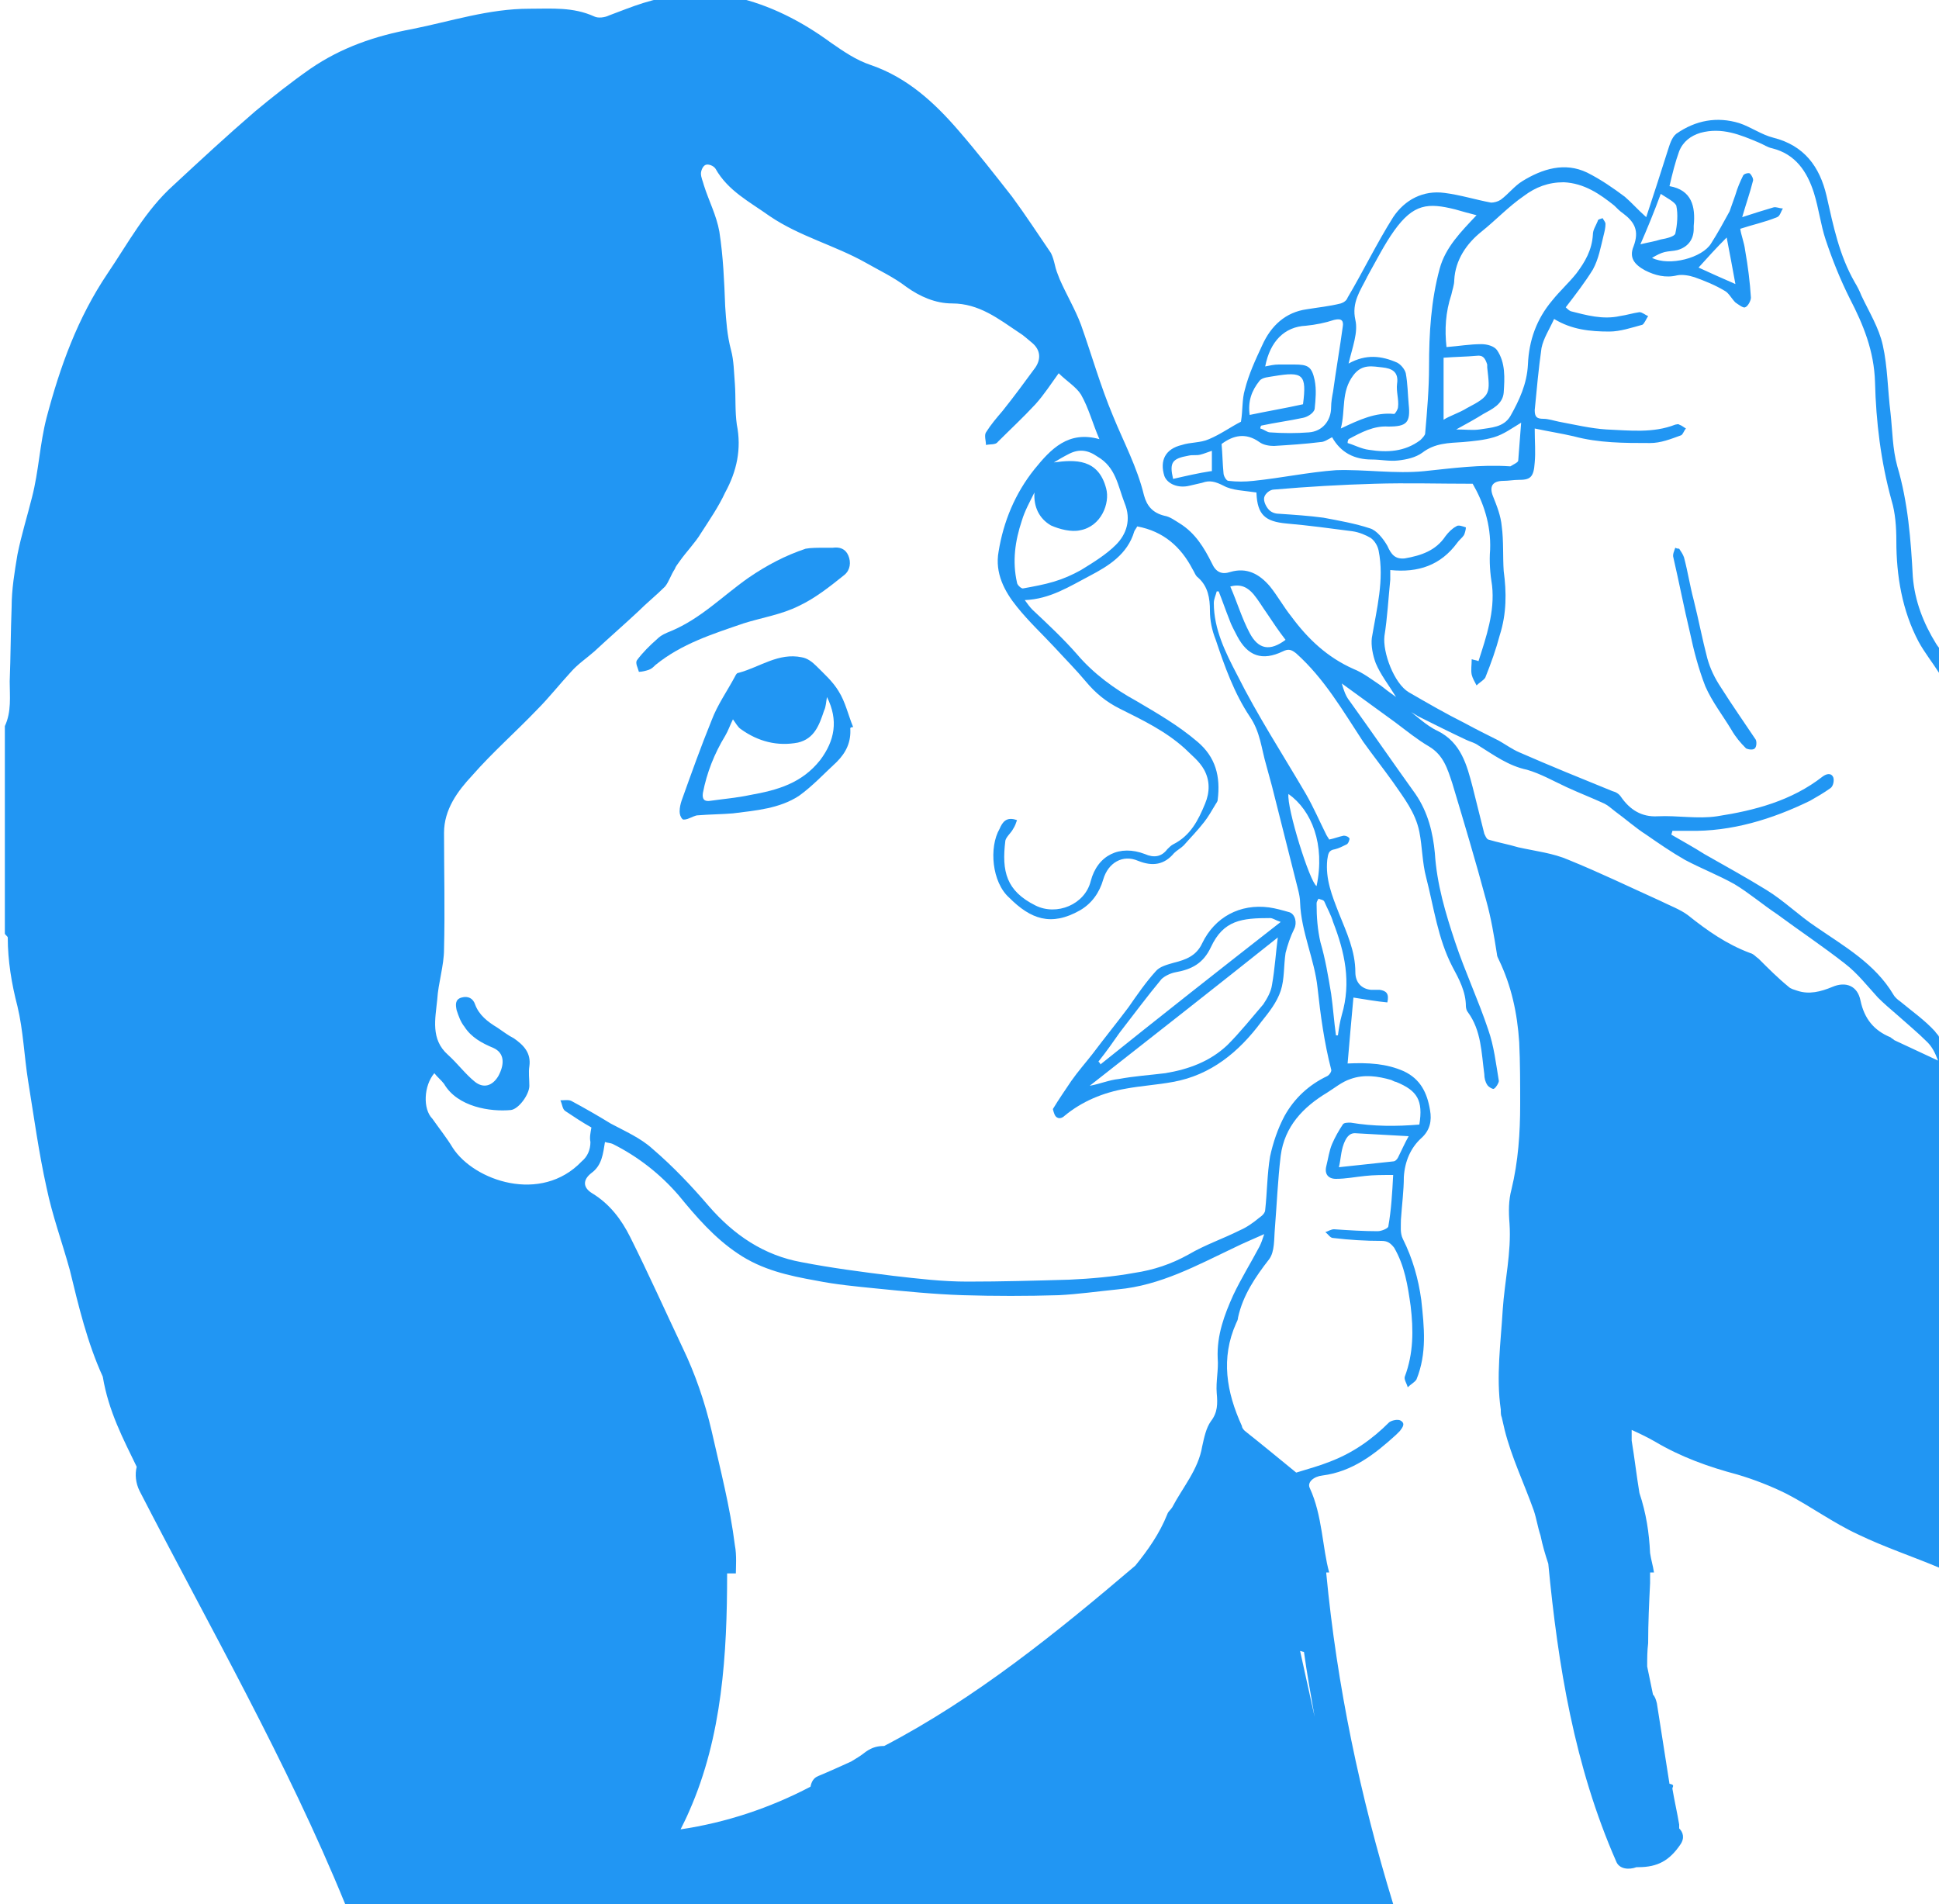 <?xml version="1.0" encoding="utf-8"?>
<!-- Generator: Adobe Illustrator 19.2.1, SVG Export Plug-In . SVG Version: 6.00 Build 0)  -->
<svg version="1.1" id="Layer_1" xmlns="http://www.w3.org/2000/svg" xmlns:xlink="http://www.w3.org/1999/xlink" x="0px" y="0px"
	 viewBox="0 0 200 196.4" style="enable-background:new 0 0 200 196.4;" xml:space="preserve">
<style type="text/css">
	.st0{fill:#2196F3;}
</style>
<g id="icon-eyedrops-woman">
	<path class="st0" d="M14.1,151.3C14.1,151.3,14.1,151.3,14.1,151.3c-0.2,0.8-0.1,1.7,0.3,2.5c7.2,14,15.2,27.9,21.2,42.6h108.1
		c-3.4-11.1-5.8-22.5-6.9-34.1c0,0,0-0.1,0-0.1h0.3c-0.7-2.5-0.7-5.9-2-8.7c-0.3-0.6,0.4-1.2,1.3-1.3c3.1-0.4,5.4-2.2,7.6-4.2
		c0.1-0.1,0.3-0.3,0.4-0.4c0.3-0.4,0.6-0.8,0-1.1c-0.3-0.1-0.8,0-1.1,0.2c-1.8,1.8-3.8,3.2-6.2,4.1c-1,0.4-2.1,0.7-3.4,1.1
		c-1.6-1.3-3.4-2.8-5.3-4.3c-0.1-0.1-0.3-0.3-0.3-0.5c-1.6-3.5-2.2-7-0.6-10.6c0.1-0.2,0.2-0.4,0.2-0.6c0.5-2.3,1.8-4.2,3.2-6
		c0.6-0.8,0.5-2.1,0.6-3.2c0.2-2.5,0.3-5,0.6-7.5c0.4-3,2.3-5,4.8-6.5c0.8-0.5,1.5-1.1,2.4-1.4c1.4-0.5,2.8-0.3,4.2,0.1
		c0.2,0.1,0.4,0.2,0.5,0.2c2.2,0.9,2.8,1.9,2.4,4.4c-2.4,0.2-4.7,0.2-7.1-0.2c-0.3,0-0.7,0-0.8,0.2c-0.4,0.6-0.8,1.3-1.1,2
		c-0.3,0.7-0.4,1.5-0.6,2.3c-0.2,0.8,0.2,1.3,1,1.3c1,0,2-0.2,3-0.3c0.9-0.1,1.8-0.1,2.9-0.1c-0.1,1.9-0.2,3.6-0.5,5.3
		c0,0.2-0.7,0.5-1.1,0.5c-1.5,0-3-0.1-4.5-0.2c-0.3,0-0.6,0.2-0.9,0.3c0.3,0.2,0.5,0.6,0.8,0.6c1.7,0.2,3.3,0.3,5,0.3
		c0.6,0,0.9,0.2,1.3,0.7c1.1,1.9,1.4,3.9,1.7,6c0.3,2.5,0.3,4.9-0.6,7.3c-0.1,0.3,0.2,0.7,0.3,1.1c0.3-0.3,0.7-0.5,0.9-0.8
		c1.1-2.7,0.8-5.4,0.5-8.2c-0.3-2.2-0.9-4.3-1.9-6.3c-0.3-0.6-0.2-1.3-0.2-2c0.1-1.5,0.3-3,0.3-4.4c0.1-1.6,0.7-3,1.8-4
		c0.9-0.8,1.1-1.8,0.9-2.9c-0.3-1.8-1-3.2-2.7-4c-1.8-0.8-3.7-0.9-5.8-0.8c0.2-2.4,0.4-4.6,0.6-6.8c1.3,0.2,2.4,0.4,3.5,0.5
		c0.2-0.9-0.1-1.2-0.8-1.3c-0.3,0-0.6,0-0.9,0c-1-0.1-1.6-0.8-1.6-1.8c0-2.2-0.9-4.1-1.7-6.1c-0.7-1.8-1.4-3.5-1.2-5.5
		c0.1-0.6,0.1-1,0.8-1.1c0.4-0.1,0.8-0.3,1.2-0.5c0.2-0.1,0.3-0.5,0.3-0.6c-0.1-0.2-0.4-0.3-0.6-0.3c-0.5,0.1-1,0.3-1.5,0.4
		c-0.1-0.2-0.2-0.3-0.3-0.5c-0.7-1.4-1.3-2.8-2.1-4.2c-2.4-4.1-5-8.1-7.1-12.3c-1.2-2.3-2.4-4.7-2.4-7.4c0-0.4,0.2-0.8,0.3-1.2
		c0.1,0,0.2,0,0.2,0c0.4,1,0.7,1.9,1.1,2.9c0.2,0.6,0.5,1.1,0.8,1.7c1.1,2.1,2.6,2.6,4.7,1.6c0.6-0.3,0.9-0.2,1.4,0.2
		c2.9,2.6,4.8,5.9,6.9,9.1c1,1.4,2.1,2.8,3.1,4.2c1.1,1.6,2.3,3.1,2.7,5.1c0.3,1.5,0.3,3.2,0.7,4.7c0.8,3.1,1.2,6.3,2.7,9.2
		c0.7,1.3,1.4,2.6,1.4,4.1c0,0.2,0.1,0.5,0.2,0.6c1.4,1.9,1.4,4.2,1.7,6.4c0,0.4,0.1,0.8,0.3,1.1c0.1,0.2,0.6,0.5,0.7,0.4
		c0.2-0.1,0.5-0.6,0.5-0.8c-0.3-1.8-0.5-3.6-1.1-5.3c-1-3-2.4-6-3.4-9c-1-3-1.9-6-2.1-9.2c-0.2-2.1-0.7-4.2-2-6.1
		c-2.3-3.2-4.5-6.4-6.8-9.6c-0.4-0.5-0.6-1.1-0.8-1.8c1.8,1.3,3.7,2.7,5.5,4c1.2,0.9,2.3,1.8,3.5,2.5c1.5,0.9,1.9,2.3,2.4,3.8
		c1.2,4,2.4,8,3.5,12.1c0.5,1.8,0.8,3.6,1.1,5.5c0,0.2,0.1,0.4,0.2,0.6c1.3,2.7,1.9,5.5,2.1,8.5c0.1,2.1,0.1,4.3,0.1,6.4
		c0,3-0.2,5.9-0.9,8.8c-0.3,1.1-0.3,2.3-0.2,3.5c0.2,3-0.5,5.9-0.7,8.9c-0.2,3.4-0.7,6.9-0.2,10.3c0,0.3,0,0.6,0.1,0.8
		c0.1,0.4,0.2,0.9,0.3,1.3c0.7,2.8,2,5.5,3,8.3c0.3,0.9,0.4,1.7,0.7,2.6c0.2,1,0.5,2,0.8,2.9c1,10.5,2.7,20.9,7,30.7
		c0.3,0.8,1.3,0.9,2.1,0.6c0.1,0,0.1,0,0.2,0c2,0,3.2-0.7,4.3-2.3c0.5-0.7,0.3-1.3-0.1-1.7c0-0.1,0-0.3,0-0.4
		c-0.2-1.2-0.5-2.5-0.7-3.7c0-0.2,0.3-0.4-0.3-0.5v0l-1.3-8.3c-0.1-0.4-0.2-0.7-0.4-0.9c-0.2-1-0.4-1.9-0.6-2.9c0-0.8,0-1.6,0.1-2.4
		c0-2.1,0.1-4.2,0.2-6.2c0-0.4,0-0.8,0-1.1h0.4c-0.1-0.7-0.3-1.3-0.4-2c-0.1-2.1-0.4-4.1-1.1-6.2c-0.3-1.8-0.5-3.6-0.8-5.4
		c0-0.3,0-0.6,0-1.1c0.9,0.4,1.7,0.8,2.4,1.2c2.7,1.6,5.5,2.6,8.5,3.4c1.7,0.5,3.5,1.2,5.1,2c2.5,1.3,4.8,3,7.4,4.2
		c2.7,1.3,5.7,2.3,8.3,3.4V107c0-0.2-0.3-0.4-0.4-0.6c-1.1-1.2-2.4-2.1-3.6-3.1c-0.3-0.2-0.6-0.5-0.7-0.7c-1.9-3.2-5.1-5-8-7
		c-1.8-1.2-3.3-2.7-5.1-3.8c-2.1-1.3-4.3-2.5-6.4-3.7c-1.1-0.7-2.2-1.3-3.4-2c0-0.1,0.1-0.3,0.1-0.4c0.6,0,1.1,0,1.7,0
		c4.4,0.1,8.6-1.2,12.5-3.1c0.7-0.4,1.4-0.8,2.1-1.3c0.3-0.2,0.4-0.8,0.3-1.1c-0.2-0.5-0.7-0.4-1.1-0.1c-3.2,2.5-7,3.5-10.9,4.1
		c-2,0.3-4.1-0.1-6.1,0c-1.7,0.1-2.9-0.7-3.8-2c-0.2-0.3-0.5-0.5-0.9-0.6c-3.2-1.3-6.4-2.6-9.6-4c-0.7-0.3-1.4-0.8-2.1-1.2
		c-1.2-0.6-2.4-1.2-3.5-1.8c-2-1-3.9-2.1-5.8-3.2c-1.5-0.9-2.7-4.1-2.5-5.8c0.3-1.9,0.4-3.8,0.6-5.8c0-0.3,0-0.6,0-1
		c2.9,0.3,5.2-0.5,6.9-2.8c0.2-0.3,0.5-0.5,0.7-0.8c0.1-0.2,0.2-0.6,0.2-0.8c-0.3-0.1-0.8-0.3-1-0.1c-0.4,0.2-0.8,0.6-1.1,1
		c-1,1.5-2.5,2-4.2,2.3c-1,0.1-1.4-0.4-1.8-1.3c-0.4-0.7-1.1-1.6-1.8-1.8c-1.5-0.5-3.2-0.8-4.8-1.1c-1.5-0.2-3-0.3-4.5-0.4
		c-0.4,0-0.8-0.1-1.1-0.4c-0.3-0.3-0.6-0.9-0.5-1.3c0.1-0.4,0.6-0.8,1-0.8c3.5-0.3,6.9-0.5,10.4-0.6c3.3-0.1,6.6,0,10.1,0
		c1.1,1.9,1.9,4.2,1.8,6.8c-0.1,1.2,0,2.5,0.2,3.7c0.3,2.7-0.6,5.3-1.4,7.8c-0.2-0.1-0.4-0.1-0.7-0.2c0,0.6-0.1,1.1,0,1.6
		c0.1,0.4,0.3,0.7,0.5,1.1c0.3-0.3,0.7-0.5,0.9-0.8c0.6-1.5,1.1-2.9,1.5-4.4c0.7-2.2,0.7-4.4,0.4-6.6c-0.1-1.5,0-3.1-0.2-4.6
		c-0.1-1.1-0.5-2.1-0.9-3.1c-0.4-1-0.1-1.6,1.1-1.6c0.5,0,1-0.1,1.5-0.1c1.2,0,1.6-0.2,1.7-1.8c0.1-1.1,0-2.1,0-3.5
		c1.4,0.3,2.7,0.5,4,0.8c2.6,0.7,5.2,0.7,7.9,0.7c1.1,0,2.1-0.4,3.2-0.8c0.2-0.1,0.3-0.5,0.5-0.7c-0.2-0.1-0.4-0.3-0.7-0.4
		c-0.1-0.1-0.3,0-0.4,0c-2.3,0.9-4.7,0.6-7.1,0.5c-1.6-0.1-3.3-0.5-4.9-0.8c-0.5-0.1-1.1-0.3-1.6-0.3c-0.7,0-0.9-0.2-0.9-0.9
		c0.2-2.1,0.4-4.3,0.7-6.4c0.2-1,0.8-1.9,1.3-3c1.8,1.1,3.7,1.3,5.7,1.3c1.1,0,2.3-0.4,3.4-0.7c0.2-0.1,0.4-0.6,0.6-0.9
		c-0.3-0.1-0.6-0.4-0.9-0.4c-0.7,0.1-1.3,0.3-2,0.4c-1.8,0.4-3.5-0.1-5.1-0.5c-0.2-0.1-0.4-0.3-0.5-0.4c1-1.3,2-2.6,2.8-3.9
		c0.6-1.1,0.8-2.3,1.1-3.5c0.1-0.4,0.2-0.8,0.2-1.2c0-0.2-0.2-0.4-0.3-0.6c-0.2,0.1-0.5,0.1-0.5,0.3c-0.2,0.5-0.5,0.9-0.5,1.4
		c-0.1,1.6-0.8,2.8-1.7,4c-0.8,1-1.7,1.8-2.5,2.8c-1.6,1.9-2.4,4.1-2.5,6.6c-0.1,2-0.9,3.7-1.8,5.3c-0.7,1.2-2,1.2-3.2,1.4
		c-0.7,0.1-1.4,0-2.4,0c1.1-0.6,2-1.1,2.8-1.6c0.9-0.5,2-1,2.1-2.2c0.1-1.5,0.2-3.1-0.7-4.4c-0.3-0.4-1-0.6-1.6-0.6
		c-1.2,0-2.3,0.2-3.6,0.3c-0.2-1.8-0.1-3.6,0.5-5.4c0.1-0.5,0.3-1,0.3-1.5c0.1-2.1,1.3-3.8,2.8-5c1.5-1.2,2.8-2.6,4.4-3.7
		c1.2-0.9,2.5-1.4,4.1-1.4c2.1,0.1,3.7,1.2,5.2,2.4c0.3,0.3,0.6,0.6,0.9,0.8c1.2,0.9,1.7,1.8,1.1,3.4c-0.5,1.2,0.1,1.9,1.2,2.5
		c1,0.5,2.1,0.8,3.3,0.5c0.5-0.1,1.2,0,1.8,0.2c1.1,0.4,2.1,0.8,3.1,1.4c0.4,0.2,0.7,0.8,1.1,1.2c0.3,0.2,0.8,0.6,1,0.5
		c0.3-0.1,0.6-0.7,0.6-1c-0.1-1.6-0.3-3.2-0.6-4.9c-0.1-0.8-0.4-1.5-0.5-2.2c1.2-0.4,2.6-0.7,3.8-1.2c0.3-0.1,0.4-0.6,0.6-0.9
		c-0.4,0-0.7-0.2-1-0.1c-1,0.3-2,0.6-3.2,1c0.4-1.4,0.8-2.5,1.1-3.7c0.1-0.2-0.1-0.6-0.3-0.8c-0.1-0.1-0.6,0-0.7,0.2
		c-0.3,0.6-0.6,1.3-0.8,2c-0.2,0.6-0.4,1.1-0.6,1.7c-0.6,1.1-1.2,2.2-1.9,3.3c-0.9,1.5-4.3,2.4-6.1,1.5c0.5-0.3,0.9-0.5,1.3-0.6
		c0.4-0.1,0.9-0.1,1.3-0.2c1.1-0.3,1.7-1.1,1.7-2.2c0-0.1,0-0.2,0-0.3c0.2-2-0.2-3.7-2.5-4.1c0.3-1.3,0.6-2.5,1-3.6
		c0.4-1,1.2-1.6,2.2-1.9c2.2-0.6,4.1,0.2,6,1c0.5,0.2,0.9,0.5,1.4,0.6c2.4,0.6,3.6,2.4,4.3,4.6c0.5,1.6,0.7,3.3,1.2,4.8
		c0.7,2.1,1.5,4.1,2.5,6.1c1.4,2.7,2.5,5.4,2.6,8.6c0.1,4.1,0.6,8.2,1.7,12.2c0.4,1.3,0.5,2.8,0.5,4.2c0,3.6,0.6,7.2,2.3,10.4
		c0.6,1.1,1.4,2.1,2.1,3.2c0.2,0.2,0.5,0.5,0.5,0.7v-2.4c0-0.4-0.5-0.8-0.8-1.3c-1.3-2.1-2.2-4.4-2.4-6.9c-0.2-3.8-0.5-7.7-1.6-11.4
		c-0.5-1.8-0.5-3.7-0.7-5.5c-0.3-2.4-0.3-4.8-0.8-7c-0.4-1.8-1.4-3.4-2.2-5.1c-0.2-0.5-0.4-0.9-0.7-1.4c-1.6-2.8-2.2-5.8-2.9-8.9
		c-0.7-3-2.3-5.2-5.5-6c-1.2-0.3-2.3-1.1-3.5-1.5c-2.3-0.7-4.5-0.3-6.5,1.1c-0.5,0.4-0.7,1.2-0.9,1.8c-0.7,2.2-1.4,4.4-2.2,6.8
		c-0.9-0.8-1.5-1.5-2.2-2.1c-1.2-0.9-2.5-1.8-3.9-2.5c-2.3-1.1-4.6-0.4-6.7,0.9c-0.8,0.5-1.4,1.3-2.2,1.9c-0.3,0.2-0.7,0.3-1,0.3
		c-1.6-0.3-3.2-0.8-4.8-1c-2.2-0.3-4.1,0.7-5.3,2.5c-1.7,2.7-3.1,5.6-4.7,8.3c-0.1,0.3-0.4,0.5-0.7,0.6c-1.2,0.3-2.3,0.4-3.5,0.6
		c-2.2,0.3-3.7,1.7-4.6,3.7c-0.7,1.5-1.4,3-1.8,4.6c-0.3,1-0.2,2.1-0.4,3.3c-1,0.5-2.1,1.3-3.3,1.8c-0.9,0.4-1.9,0.3-2.8,0.6
		c-1.7,0.4-2.3,1.6-1.8,3.2c0.3,0.8,1.4,1.3,2.6,1c0.4-0.1,0.9-0.2,1.3-0.3c0.8-0.3,1.4-0.1,2.2,0.3c0.9,0.5,2.1,0.5,3.4,0.7
		c0-0.1,0,0,0,0.1c0.1,2.2,0.9,2.9,3.1,3.1c2.3,0.2,4.5,0.5,6.8,0.8c0.7,0.1,1.4,0.4,1.9,0.7c0.4,0.3,0.7,0.8,0.8,1.3
		c0.6,3-0.2,6-0.7,9c-0.1,0.8,0.1,1.8,0.4,2.6c0.5,1.2,1.3,2.2,2.1,3.5c-0.7-0.5-1.1-0.8-1.6-1.2c-0.9-0.6-1.8-1.3-2.8-1.7
		c-2.7-1.2-4.7-3.1-6.4-5.4c-0.8-1-1.4-2.1-2.2-3.1c-1.1-1.3-2.4-2-4.1-1.5c-0.9,0.3-1.5,0-1.9-0.9c-0.8-1.6-1.7-3.1-3.3-4.1
		c-0.5-0.3-1-0.7-1.6-0.8c-1.2-0.3-1.8-1-2.1-2.1c-0.7-2.9-2.1-5.5-3.2-8.2c-1.3-3.1-2.2-6.3-3.3-9.4c-0.6-1.6-1.5-3.1-2.2-4.7
		c-0.2-0.5-0.4-1-0.5-1.5c-0.1-0.4-0.2-0.8-0.4-1.2c-1.3-1.9-2.6-3.9-4-5.8c-1.8-2.3-3.6-4.6-5.5-6.8c-2.5-2.9-5.3-5.5-9.1-6.8
		c-1.5-0.5-2.8-1.4-4.1-2.3c-3-2.2-6.3-3.9-9.9-4.7c-1.8-0.4-3.8-0.2-5.7-0.1c-2.6,0.1-4.9,1.1-7.3,2c-0.4,0.2-1.1,0.3-1.5,0.1
		c-2.2-1-4.4-0.8-6.7-0.8c-4.2,0-8.1,1.3-12.1,2.1c-3.8,0.7-7.3,1.9-10.5,4.1c-2,1.4-3.9,2.9-5.7,4.4c-2.9,2.5-5.6,5-8.4,7.6
		c-2.9,2.6-4.7,6-6.8,9.1c-3.1,4.6-4.9,9.6-6.3,14.9c-0.7,2.7-0.8,5.5-1.5,8.2c-0.5,2-1.1,3.9-1.5,5.9c-0.3,1.8-0.6,3.6-0.6,5.4
		c-0.1,2.6-0.1,5.1-0.2,7.7c0,1.5,0.2,3.1-0.5,4.6v21.4c0,0.1,0.3,0.3,0.3,0.4c0,2.4,0.4,4.8,1,7.1c0.6,2.5,0.7,5.2,1.1,7.7
		c0.6,3.7,1.1,7.4,1.9,11c0.6,2.9,1.6,5.6,2.4,8.5c0.9,3.7,1.8,7.5,3.4,11C11.2,145.6,12.7,148.4,14.1,151.3z M134.1,170.3
		c0.1,0,0.3,0.1,0.4,0.1c0.3,2.2,0.7,4.4,1.1,6.7C135.1,174.8,134.6,172.6,134.1,170.3C134.1,170.4,134.1,170.3,134.1,170.3z
		 M144.2,119.4c-0.1,0.2-0.3,0.4-0.5,0.4c-1.8,0.2-3.7,0.4-5.6,0.6c0.2-0.8,0.2-1.6,0.5-2.4c0.2-0.5,0.5-1.2,1.3-1.1
		c1.8,0.1,3.6,0.2,5.4,0.3C144.9,117.9,144.6,118.6,144.2,119.4z M144.8,73c0.5,0.3,1,0.6,1.5,0.9c1.6,0.8,3.2,1.6,4.9,2.4
		c0.4,0.2,0.9,0.3,1.3,0.6c1.6,1,3.1,2.1,5,2.5c1.4,0.4,2.8,1.2,4.1,1.8c1.3,0.6,2.6,1.1,3.9,1.7c0.4,0.2,0.7,0.5,1.1,0.8
		c1.1,0.8,2.1,1.7,3.2,2.4c1.3,0.9,2.6,1.8,4,2.6c1.7,0.9,3.5,1.6,5.1,2.5c1.5,0.9,2.9,2.1,4.4,3.1c2.3,1.7,4.7,3.3,7,5.1
		c1.3,1,2.3,2.3,3.4,3.5c0.6,0.6,1.3,1.2,2,1.8c1,0.9,2.1,1.8,3.1,2.8c0.5,0.5,0.8,1.1,1.1,1.9c-1.5-0.7-3-1.4-4.5-2.1
		c-0.1-0.1-0.3-0.2-0.4-0.3c-1.7-0.7-2.7-1.9-3.1-3.8c-0.3-1.5-1.5-2-2.9-1.4c-1.2,0.5-2.4,0.8-3.6,0.4c-0.3-0.1-0.7-0.2-0.9-0.4
		c-1.1-0.9-2.1-1.9-3.1-2.9c-0.3-0.2-0.5-0.5-0.9-0.6c-2.4-0.9-4.4-2.3-6.4-3.9c-0.8-0.6-1.9-1-2.9-1.5c-3.1-1.4-6.2-2.9-9.4-4.2
		c-1.6-0.7-3.4-0.9-5.2-1.3c-1-0.3-2.1-0.5-3.1-0.8c-0.2-0.1-0.3-0.4-0.4-0.6c-0.4-1.6-0.8-3.2-1.2-4.8c-0.6-2.3-1.2-4.6-3.6-5.8
		c-1.3-0.6-2.3-1.7-3.5-2.5C144.7,73.1,144.8,73,144.8,73z M178.1,24.5c0.3,1.6,0.6,3.1,0.9,4.8c-1.4-0.6-2.7-1.2-3.8-1.7
		C176.1,26.6,177,25.6,178.1,24.5z M171.3,20c0.6,0.4,1.4,0.8,1.6,1.2c0.2,0.9,0.1,2-0.1,2.9c-0.1,0.3-0.9,0.5-1.5,0.6
		c-0.6,0.2-1.3,0.3-2.1,0.5C169.9,23.6,170.6,21.9,171.3,20z M124.9,48.6c-1.3,0.2-2.6,0.5-3.9,0.8c-0.4-1.7-0.1-2.1,1.6-2.4
		c0.4-0.1,0.8,0,1.2-0.1c0.4-0.1,0.6-0.2,1.2-0.4V48.6z M148.9,36.9c1.3-0.1,2.3-0.1,3.4-0.2c0.7-0.1,0.9,0.3,1.1,0.9
		c0,0.1,0,0.2,0,0.3c0.3,2.7,0.4,2.9-2.1,4.2c-0.8,0.5-1.8,0.8-2.4,1.2V36.9z M139.8,33c-0.4-1.8,0.5-3,1.2-4.4
		c0-0.1,0.1-0.1,0.1-0.2c0.9-1.6,1.7-3.2,2.7-4.6c2-2.8,3.5-2.9,6.3-2.2c0.7,0.2,1.4,0.4,2.2,0.6c-1.6,1.7-3.2,3.3-3.8,5.5
		c-0.9,3.3-1.1,6.7-1.1,10.1c0,2.3-0.2,4.6-0.4,6.9c0,0.2-0.3,0.5-0.5,0.7c-1.6,1.2-3.4,1.3-5.3,1c-0.8-0.1-1.5-0.5-2.2-0.7
		c0-0.1,0-0.2,0.1-0.4c1.3-0.7,2.6-1.4,4.1-1.3c1.9,0,2.3-0.4,2.1-2.3c-0.1-1.1-0.1-2.1-0.3-3.2c-0.1-0.4-0.5-0.9-0.9-1.1
		c-1.6-0.7-3.2-0.9-5,0.1C139.5,35.8,140.1,34.3,139.8,33z M144.2,42c0,0.2-0.3,0.7-0.4,0.7c-1.9-0.2-3.6,0.6-5.5,1.5
		c0.5-1.9,0-3.8,1.3-5.5c0.9-1.2,2-0.9,3-0.8c0.9,0.1,1.7,0.4,1.5,1.7C144,40.4,144.3,41.2,144.2,42z M134.7,33.6
		c1-0.1,2-0.3,2.9-0.6c0.8-0.2,1,0.1,0.9,0.7c-0.3,2.2-0.7,4.5-1,6.7c-0.1,0.5-0.2,1.1-0.2,1.6c0,1.4-0.9,2.5-2.3,2.6
		c-1.3,0.1-2.6,0.1-4,0c-0.3,0-0.6-0.3-1-0.4c0-0.1,0-0.2,0.1-0.3c1.4-0.3,2.9-0.5,4.3-0.8c0.5-0.1,1.1-0.5,1.2-0.9c0.1-1,0.2-2,0-3
		c-0.3-1.4-0.7-1.6-2.1-1.6c-0.5,0-1,0-1.6,0c-0.5,0-0.9,0.1-1.4,0.2C131,35.2,132.5,33.7,134.7,33.6z M129.9,39.3
		c0.3-0.4,1-0.4,1.5-0.5c3-0.5,3.4-0.2,3,2.9c-1.8,0.4-3.6,0.7-5.5,1.1C128.7,41.4,129.1,40.3,129.9,39.3z M129.3,49.6
		c-0.9,0.1-1.7,0.1-2.6,0c-0.2,0-0.5-0.5-0.5-0.8c-0.1-1-0.1-1.9-0.2-3c1.2-0.9,2.5-1.2,3.9-0.2c0.4,0.3,1,0.4,1.5,0.4
		c1.6-0.1,3.2-0.2,4.8-0.4c0.4,0,0.8-0.3,1.2-0.5c0.9,1.6,2.3,2.3,4.1,2.3c0.9,0,1.8,0.2,2.7,0.1c0.9-0.1,1.8-0.3,2.5-0.8
		c1.3-1,2.7-1,4.2-1.1c1.1-0.1,2.2-0.2,3.2-0.5c1-0.3,1.8-0.9,2.8-1.5c-0.1,1.2-0.2,2.6-0.3,3.9c0,0.2-0.5,0.4-0.8,0.6
		c0,0-0.1,0-0.1,0c-3-0.2-5.9,0.2-8.8,0.5c-3,0.3-6.1-0.2-9.1-0.1C135,48.7,132.2,49.3,129.3,49.6z M129.3,61.3
		c0.5,0.6,0.9,1.3,1.4,2c0.6,0.9,1.2,1.8,1.9,2.7c-1.6,1.2-2.8,1-3.7-0.7c-0.8-1.5-1.3-3.2-2-4.8C128,60.2,128.7,60.6,129.3,61.3z
		 M129.9,128.6c-0.9,1.7-1.9,3.3-2.7,5c-0.9,2-1.7,4.1-1.6,6.5c0.1,1.2-0.2,2.4-0.1,3.6c0.1,1.1,0.1,2-0.6,2.9
		c-0.5,0.7-0.7,1.7-0.9,2.6c-0.4,2.4-2,4.2-3.1,6.3c-0.2,0.3-0.4,0.4-0.5,0.7c-0.8,2-2,3.7-3.3,5.3c-8.1,6.9-16.5,13.7-25.9,18.6
		c-0.6,0-1.2,0.1-1.9,0.6c-0.5,0.4-1,0.7-1.5,1c0,0,0,0,0,0c-1.1,0.5-2.2,1-3.4,1.5c-0.5,0.2-0.7,0.6-0.8,1.1
		c-4.2,2.2-8.7,3.7-13.4,4.4c0.3-0.6,0.6-1.2,0.9-1.9c3.4-7.7,3.9-16.2,3.9-24.5h0.9c0-0.6,0.1-1.9-0.1-2.9c-0.5-4-1.5-7.8-2.4-11.8
		c-0.7-3-1.7-5.9-3-8.6c-1.8-3.8-3.5-7.6-5.4-11.4c-0.9-1.8-2.1-3.4-3.9-4.5c-1-0.6-1-1.4-0.1-2.1c1.1-0.8,1.2-2,1.4-3.2
		c0.3,0.1,0.6,0.1,0.8,0.2c2.6,1.3,4.9,3.1,6.8,5.3c1.8,2.2,3.7,4.4,6.1,6c2.5,1.7,5.3,2.3,8.1,2.8c2,0.4,4.1,0.6,6.1,0.8
		c3,0.3,6,0.6,9,0.7c3.3,0.1,6.6,0.1,9.9,0c2-0.1,4.1-0.4,6.1-0.6c4.4-0.4,8.2-2.5,12-4.3c1-0.5,2-0.9,3.1-1.4
		C130.2,127.9,130.1,128.2,129.9,128.6z M136.6,93c0.3,0.7,0.7,1.4,0.9,2.1c1.2,3.1,1.9,6.2,0.9,9.6c-0.2,0.7-0.3,1.4-0.4,2.1
		c-0.1,0-0.1,0-0.2,0c-0.2-1.4-0.3-2.9-0.5-4.3c-0.3-1.8-0.6-3.6-1.1-5.3c-0.3-1.3-0.4-2.6-0.4-4c0-0.2,0.1-0.3,0.2-0.5
		C136.2,92.8,136.5,92.8,136.6,93z M132.9,81.9c2.4,1.7,3.8,5.2,2.9,9.5C135.1,91,132.7,83.3,132.9,81.9z M116,51.9
		c0.7,1.7,0.2,3.2-0.9,4.3c-1,1-2.3,1.8-3.6,2.6c-0.9,0.5-1.8,0.9-2.8,1.2c-1,0.3-2.1,0.5-3.2,0.7c-0.2,0-0.6-0.4-0.6-0.6
		c-0.5-2.2-0.2-4.3,0.5-6.4c0.3-1,0.8-1.9,1.3-2.9c-0.1,1.5,0.5,2.7,1.7,3.4c0.9,0.4,2.1,0.7,3,0.5c2.2-0.4,3.1-2.8,2.7-4.3
		c-0.8-3.1-3.2-3-5.4-2.7c0.5-0.3,1-0.6,1.6-0.9c1-0.5,1.9-0.4,2.9,0.3C115.1,48.2,115.3,50.1,116,51.9z M44.8,110.7
		c0.3,0.4,0.7,0.7,1,1.1c1.4,2.4,4.8,2.9,6.9,2.7c0.8-0.1,1.9-1.6,1.9-2.5c0-0.7-0.1-1.4,0-2c0.2-1.4-0.6-2.2-1.6-2.9
		c-0.6-0.3-1.1-0.7-1.7-1.1c-1-0.6-1.9-1.3-2.3-2.4c-0.2-0.6-0.7-0.9-1.4-0.7c-0.7,0.2-0.6,0.8-0.5,1.3c0.2,0.6,0.4,1.2,0.8,1.7
		c0.7,1.1,1.8,1.7,3,2.2c1.1,0.5,1.2,1.6,0.5,2.9c-0.6,1-1.5,1.3-2.4,0.6c-1-0.8-1.8-1.9-2.8-2.8c-1.8-1.6-1.3-3.7-1.1-5.7
		c0.1-1.7,0.7-3.5,0.7-5.2c0.1-4,0-8,0-12c0-2.4,1.4-4.3,2.9-5.9c2.1-2.4,4.5-4.5,6.7-6.8c1.2-1.2,2.3-2.6,3.5-3.9
		c0.7-0.8,1.6-1.4,2.4-2.1c1.5-1.4,3-2.7,4.5-4.1c0.9-0.9,1.9-1.7,2.8-2.6c0.4-0.5,0.6-1.2,1-1.8c0.1-0.3,0.3-0.5,0.5-0.8
		c0.7-1,1.6-1.9,2.2-2.9c0.9-1.4,1.8-2.7,2.5-4.2c1.2-2.2,1.7-4.5,1.2-7c-0.2-1.4-0.1-2.8-0.2-4.2c-0.1-1.2-0.1-2.4-0.4-3.5
		c-0.4-1.5-0.5-3-0.6-4.5c-0.1-2.6-0.2-5.1-0.6-7.7c-0.3-1.7-1.1-3.2-1.6-4.8c-0.1-0.4-0.3-0.8-0.3-1.2c0-0.3,0.2-0.8,0.5-0.9
		c0.3-0.1,0.8,0.1,1,0.4c1.3,2.3,3.5,3.4,5.6,4.9c3.1,2.1,6.7,3,9.9,4.8c1.4,0.8,2.9,1.5,4.2,2.5c1.4,1,3,1.7,4.7,1.7
		c2.8,0,4.8,1.6,6.9,3c0.5,0.3,0.9,0.7,1.4,1.1c0.8,0.7,0.9,1.6,0.3,2.5c-1.1,1.5-2.2,3-3.4,4.5c-0.6,0.7-1.2,1.4-1.7,2.2
		c-0.2,0.3,0,0.9,0,1.3c0.4-0.1,1,0,1.2-0.3c1.3-1.3,2.6-2.5,3.9-3.9c0.9-1,1.6-2.1,2.4-3.2c0.8,0.8,1.8,1.4,2.3,2.2
		c0.8,1.4,1.2,3,1.9,4.6c-3.2-0.9-5,1-6.7,3.1c-2,2.5-3.2,5.4-3.7,8.5c-0.4,2.2,0.6,4.1,1.9,5.7c1.2,1.5,2.6,2.8,3.9,4.2
		c1.1,1.2,2.2,2.3,3.2,3.5c1,1.2,2.1,2.1,3.5,2.8c2.4,1.2,4.7,2.3,6.7,4.1c0.7,0.7,1.5,1.3,2,2.2c0.6,1.1,0.6,2.3,0.1,3.5
		c-0.7,1.7-1.5,3.3-3.3,4.2c-0.2,0.1-0.4,0.3-0.6,0.5c-0.6,0.8-1.4,0.9-2.3,0.5c-2.6-1-4.9,0.1-5.6,2.8c-0.6,2.4-3.5,3.6-5.7,2.5
		c-3-1.5-3.5-3.5-3.1-6.7c0.1-0.4,0.6-0.8,0.8-1.2c0.2-0.3,0.3-0.6,0.4-0.9c-1.1-0.4-1.5,0.2-1.8,0.9c-1.1,1.9-0.8,5.5,1,7.1
		c2.2,2.2,4.3,3,7.3,1.3c1.2-0.7,2-1.8,2.4-3.2c0.5-1.7,2-2.6,3.6-1.9c1.5,0.6,2.7,0.4,3.7-0.8c0.3-0.3,0.7-0.5,1-0.8
		c0.7-0.8,1.4-1.5,2.1-2.4c0.4-0.5,0.8-1.2,1.1-1.7c0.1-0.2,0.3-0.4,0.3-0.6c0.3-2.4-0.2-4.4-2.1-6c-2-1.7-4.1-2.9-6.3-4.2
		c-2.2-1.2-4.4-2.8-6.1-4.8c-1.4-1.6-3-3.1-4.6-4.6c-0.3-0.3-0.5-0.6-0.8-1c2.6-0.1,4.6-1.4,6.7-2.5c1.9-1,3.9-2.2,4.6-4.6
		c0.1-0.2,0.2-0.3,0.3-0.5c2.7,0.5,4.5,2.1,5.7,4.4c0.2,0.3,0.3,0.7,0.6,0.9c1,0.9,1.2,2.1,1.2,3.4c0,1,0.2,2,0.6,3
		c0.9,2.7,1.9,5.5,3.5,7.9c1.1,1.6,1.2,3.3,1.7,5c0.2,0.7,0.4,1.5,0.6,2.2c0.9,3.6,1.8,7.1,2.7,10.7c0.1,0.4,0.2,0.9,0.2,1.3
		c0.1,3,1.5,5.9,1.8,8.8c0.3,2.8,0.7,5.7,1.4,8.4c0.1,0.2-0.2,0.6-0.4,0.7c-1.9,0.9-3.4,2.3-4.4,4.1c-0.7,1.3-1.2,2.8-1.5,4.2
		c-0.3,1.8-0.3,3.7-0.5,5.5c0,0.3-0.3,0.6-0.6,0.8c-0.6,0.5-1.3,1-2,1.3c-1.8,0.9-3.6,1.5-5.3,2.5c-1.8,1-3.6,1.6-5.6,1.9
		c-2.2,0.4-4.5,0.6-6.7,0.7c-3.5,0.1-7,0.2-10.5,0.2c-2.6,0-5.1-0.3-7.7-0.6c-3.2-0.4-6.3-0.8-9.4-1.4c-3.9-0.7-7-2.8-9.6-5.8
		c-1.8-2.1-3.7-4.1-5.8-5.9c-1.2-1.1-2.8-1.8-4.3-2.6c-1.3-0.8-2.7-1.6-4-2.3c-0.3-0.2-0.8-0.1-1.2-0.1c0.2,0.4,0.2,0.9,0.5,1.1
		c0.9,0.6,1.8,1.2,2.7,1.7c-0.1,0.6-0.2,1-0.1,1.5c0,0.8-0.3,1.5-0.9,2c-4.2,4.4-11.1,2-13.3-1.4c-0.6-1-1.4-2-2.1-3
		C43.6,114.4,43.7,112,44.8,110.7z"/>
	<path class="st0" d="M87.7,75.1c0.1,1.4-0.4,2.5-1.4,3.5c-1.3,1.2-2.5,2.5-3.9,3.5c-2,1.3-4.4,1.5-6.8,1.8
		c-1.2,0.1-2.4,0.1-3.6,0.2c-0.3,0-0.6,0.2-0.9,0.3c-0.2,0.1-0.6,0.2-0.7,0.1c-0.2-0.2-0.3-0.5-0.3-0.8c0-0.4,0.1-0.8,0.2-1.1
		c1-2.8,2-5.6,3.1-8.3c0.6-1.6,1.6-3,2.4-4.5c0.1-0.2,0.2-0.4,0.4-0.4c2.2-0.6,4.1-2.1,6.5-1.6c0.6,0.1,1.1,0.5,1.5,0.9
		c0.8,0.8,1.7,1.6,2.3,2.6c0.7,1.1,1,2.5,1.5,3.7C87.9,75,87.8,75,87.7,75.1z M85.3,71.9c-0.1,0.5-0.1,1-0.3,1.4
		c-0.5,1.5-1,2.9-2.7,3.3c-2.1,0.4-4.1-0.1-5.9-1.4c-0.3-0.2-0.5-0.6-0.8-1c-0.3,0.6-0.5,1.2-0.8,1.7c-1.1,1.8-1.9,3.8-2.3,5.9
		c-0.1,0.7,0.2,0.9,0.8,0.8c1.4-0.2,2.7-0.3,4.1-0.6c2.8-0.5,5.3-1.2,7.2-3.6C86.1,76.4,86.5,74.3,85.3,71.9z"/>
	<path class="st0" d="M108.6,114.4c0.6-1,1.3-2,1.9-2.9c0.7-1,1.5-1.9,2.2-2.8c1.2-1.6,2.5-3.2,3.7-4.8c0.9-1.3,1.8-2.6,2.8-3.7
		c0.4-0.5,1.2-0.7,1.9-0.9c1.2-0.3,2.3-0.7,2.9-2c1.3-2.7,3.9-4.1,6.9-3.7c0.7,0.1,1.4,0.3,2.1,0.5c0.6,0.2,0.8,1.1,0.5,1.7
		c-0.4,0.8-0.7,1.7-0.9,2.5c-0.2,1.3-0.1,2.7-0.5,3.9c-0.4,1.2-1.2,2.2-2,3.2c-2.3,3.1-5.2,5.5-9.1,6.2c-1.6,0.3-3.3,0.4-4.9,0.7
		c-2.3,0.4-4.5,1.3-6.3,2.8c-0.2,0.2-0.5,0.3-0.7,0.2C108.8,115.2,108.7,114.8,108.6,114.4z M131.8,96.7
		c-6.4,5.1-12.9,10.2-19.4,15.3c1.1-0.2,2-0.6,3-0.7c1.6-0.3,3.2-0.4,4.8-0.6c2.4-0.4,4.6-1.2,6.4-2.9c1.3-1.3,2.5-2.8,3.7-4.2
		c0.4-0.6,0.8-1.3,0.9-2C131.5,99.9,131.6,98.2,131.8,96.7z M113.3,109.5c0.1,0.1,0.2,0.2,0.2,0.3c6.1-4.9,12.2-9.7,18.6-14.7
		c-0.6-0.2-0.8-0.4-1.1-0.4c-2.9,0-4.8,0.2-6.1,3c-0.8,1.7-2,2.3-3.7,2.6c-0.5,0.1-1.1,0.4-1.4,0.7c-1.5,1.8-2.9,3.7-4.3,5.5
		C114.8,107.5,114.1,108.5,113.3,109.5z"/>
	<path class="st0" d="M85.1,56.5c0.3,0,0.5,0,0.8,0c0.7-0.1,1.3,0.1,1.6,0.8c0.3,0.7,0.2,1.5-0.4,2c-1.5,1.2-3,2.4-4.7,3.2
		c-1.8,0.9-3.8,1.2-5.7,1.8c-3.2,1.1-6.4,2.1-9.1,4.3c-0.2,0.2-0.4,0.4-0.7,0.5c-0.3,0.1-0.7,0.2-1,0.2c-0.1-0.4-0.4-0.9-0.2-1.2
		c0.6-0.8,1.3-1.5,2.1-2.2c0.4-0.4,0.9-0.6,1.4-0.8c3.1-1.3,5.3-3.6,8-5.5c1.9-1.3,3.8-2.3,5.9-3C83.6,56.5,84.4,56.5,85.1,56.5
		C85.1,56.4,85.1,56.4,85.1,56.5z"/>
	<path class="st0" d="M173.2,56.6c0.2,0.3,0.4,0.6,0.5,0.9c0.4,1.5,0.6,2.9,1,4.4c0.5,2,0.9,4.1,1.4,6c0.3,1.1,0.8,2.1,1.4,3
		c1.2,1.9,2.4,3.6,3.6,5.4c0.1,0.2,0.1,0.7-0.1,0.9c-0.2,0.2-0.7,0.1-0.9,0c-0.6-0.6-1.1-1.2-1.5-1.9c-0.9-1.5-2-2.9-2.7-4.5
		c-0.7-1.8-1.2-3.7-1.6-5.6c-0.6-2.5-1.1-5.1-1.7-7.7c-0.1-0.3,0.1-0.7,0.2-1C173,56.6,173.1,56.6,173.2,56.6z"/>
</g>
</svg>
